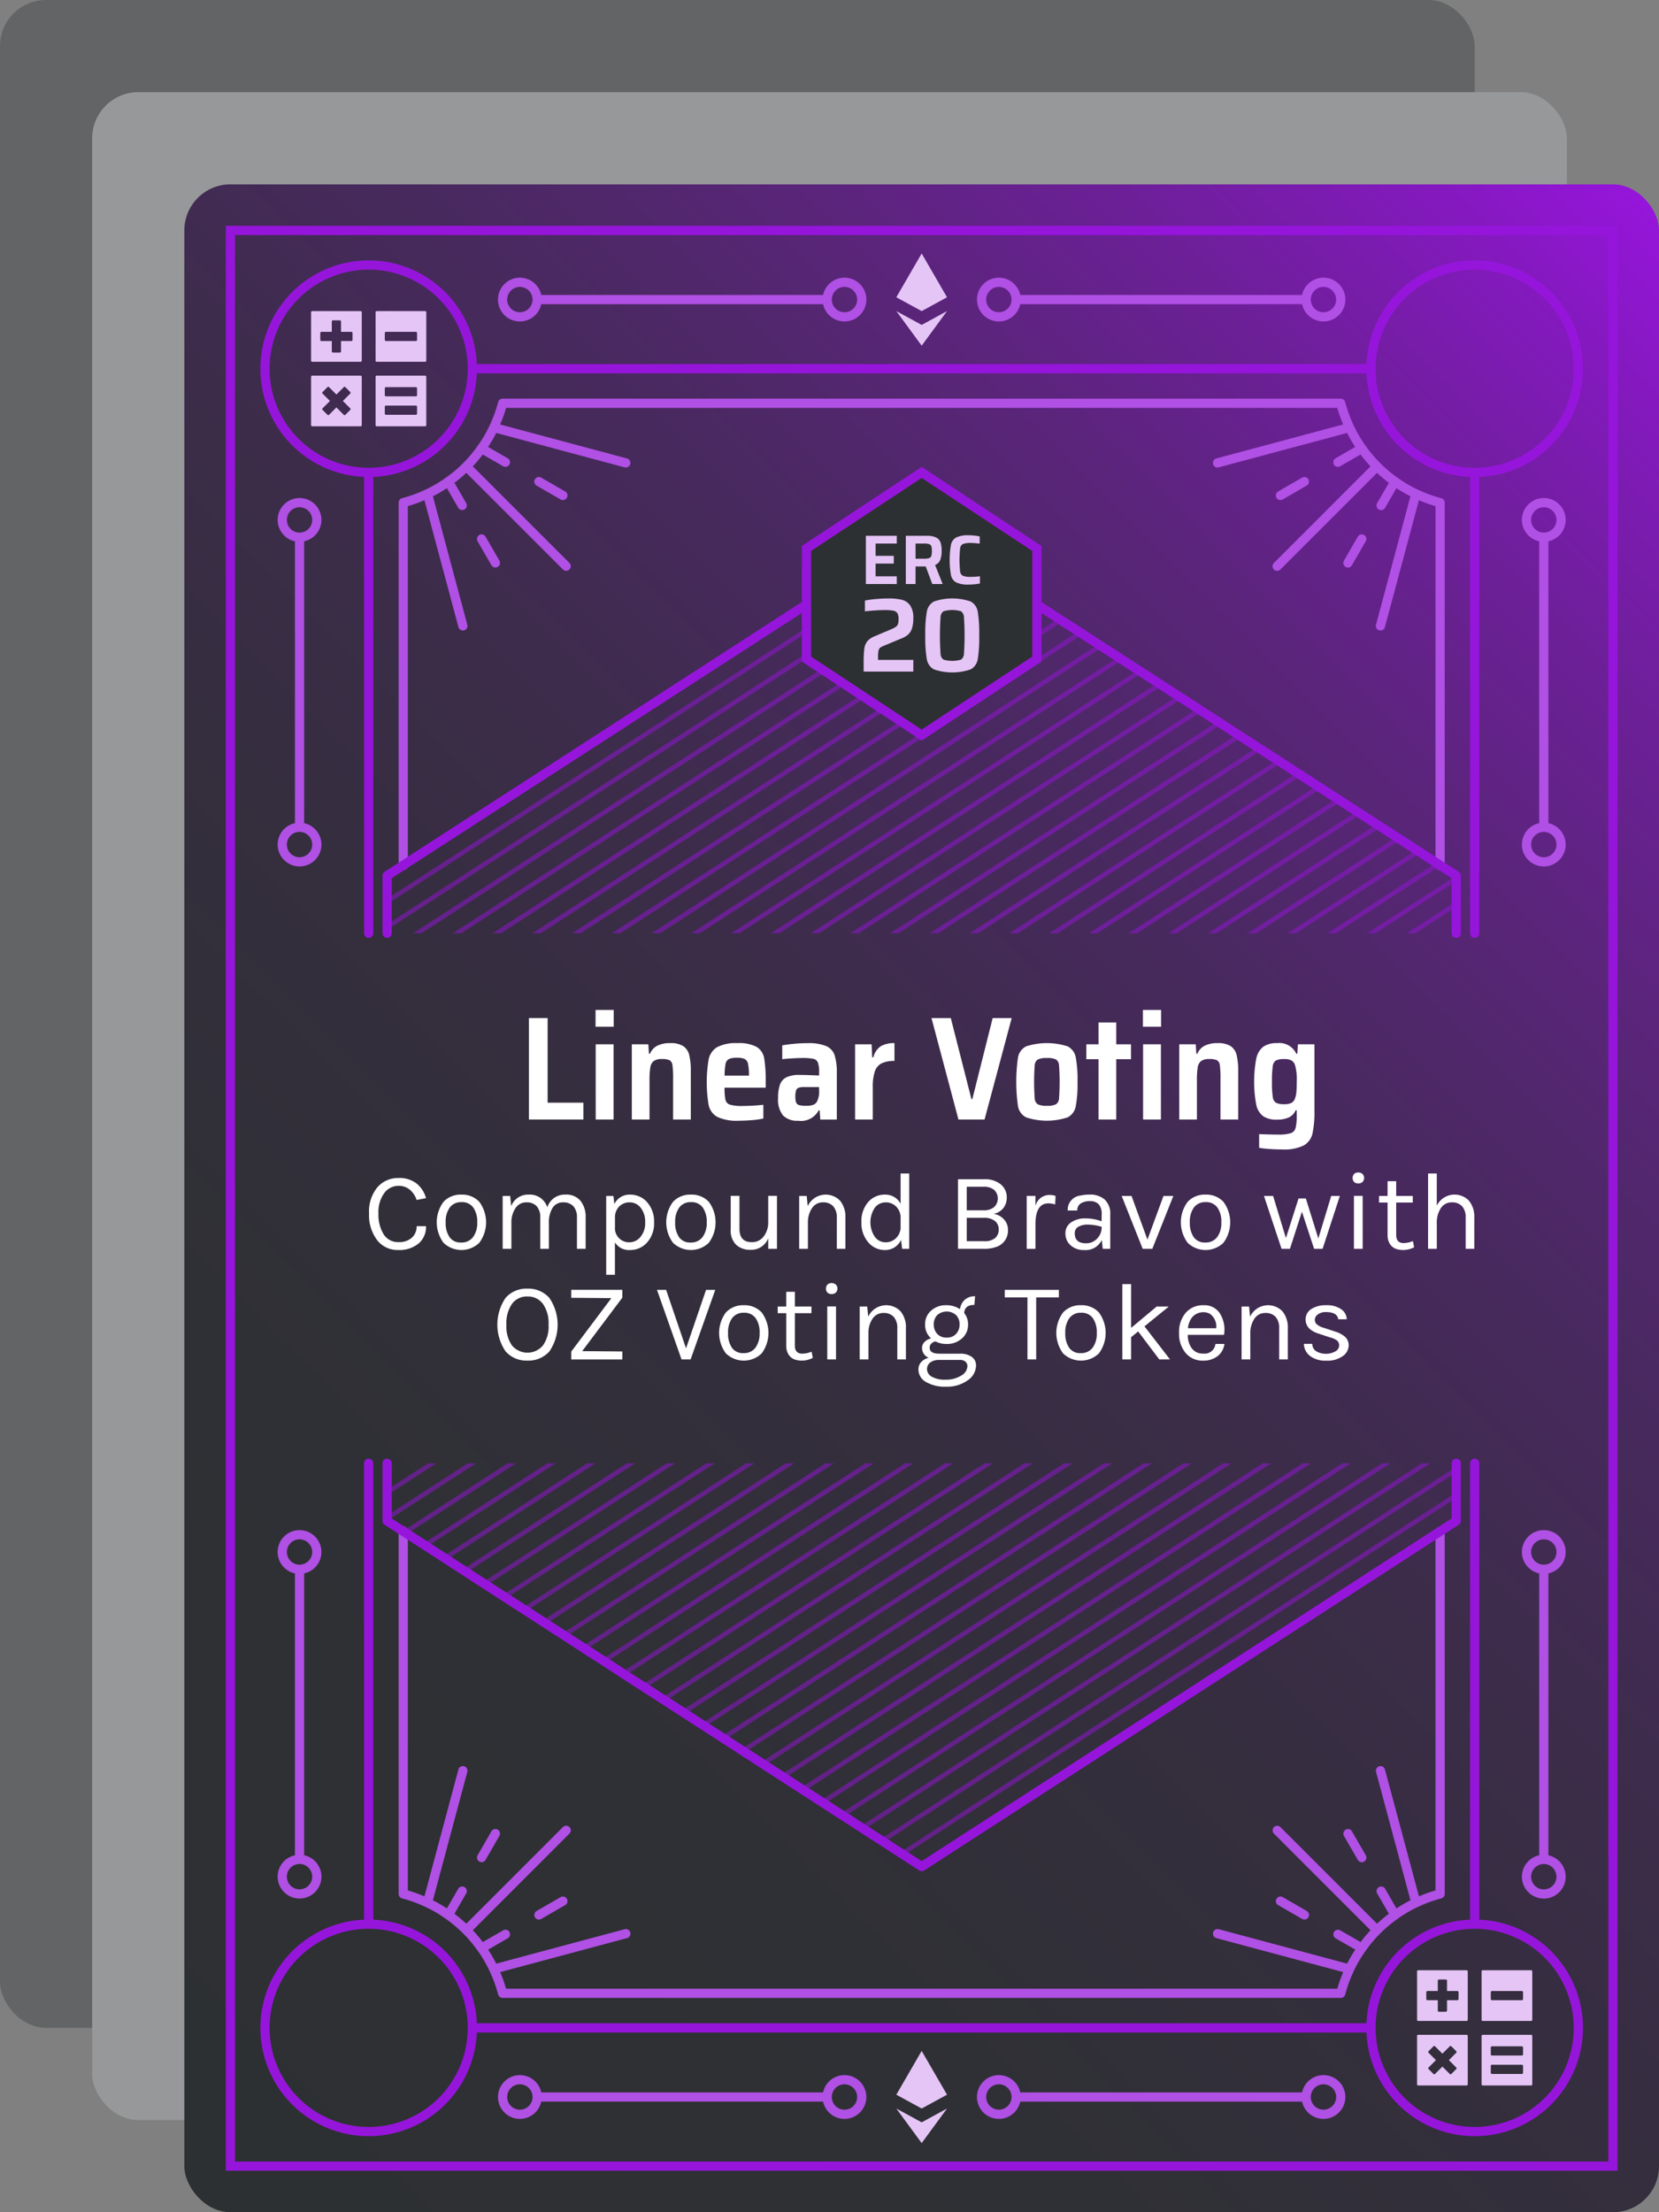 <svg id="Layer_1" data-name="Layer 1" xmlns="http://www.w3.org/2000/svg" xmlns:xlink="http://www.w3.org/1999/xlink" viewBox="0 0 180 240"><rect x="0" y="0" width="180" height="240" fill="#808080" stroke="none"/><defs><style>.cls-1{fill:#626465;}.cls-2{fill:#969899;}.cls-3{fill:url(#linear-gradient);}.cls-4,.cls-5,.cls-6{fill:none;}.cls-4,.cls-5,.cls-9{stroke:#9615db;}.cls-4,.cls-9{stroke-miterlimit:10;}.cls-5,.cls-6{stroke-linecap:round;stroke-linejoin:round;}.cls-6{stroke:#b050e4;}.cls-7{fill:#e5c5f6;}.cls-8{fill:#9615db;opacity:0.5;}.cls-9{fill:#2d3032;}.cls-10{fill:#fff;}</style><linearGradient id="linear-gradient" x1="6.464" y1="223.536" x2="193.536" y2="36.464" gradientUnits="userSpaceOnUse"><stop offset="0" stop-color="#2d3032"/><stop offset="0.258" stop-color="#2f3035"/><stop offset="0.414" stop-color="#342e3d"/><stop offset="0.542" stop-color="#3d2c4b"/><stop offset="0.656" stop-color="#492960"/><stop offset="0.759" stop-color="#5a257a"/><stop offset="0.856" stop-color="#6e1f9a"/><stop offset="0.945" stop-color="#8519c0"/><stop offset="1" stop-color="#9615db"/></linearGradient></defs><g id="ERC-20_Linear_Voting_Compround_Bravo_" data-name="ERC-20 Linear Voting (Compround Bravo)"><rect class="cls-1" width="160" height="220" rx="5"/><rect class="cls-2" x="10" y="10" width="160" height="220" rx="5"/><rect class="cls-3" x="20" y="20" width="160" height="220" rx="5"/><rect class="cls-4" x="25" y="25" width="150" height="210"/><path class="cls-5" d="M158.75,50H61.25M50,111.25v-50m0,157.5v-50m120-57.5v-50m0,157.5v-50M158.75,230H61.25M50,38.75A11.25,11.25,0,1,0,61.25,50,11.25,11.25,0,0,0,50,38.75Zm120,0A11.25,11.25,0,1,0,181.25,50,11.25,11.25,0,0,0,170,38.75Zm-120,180A11.25,11.25,0,1,0,61.25,230,11.25,11.25,0,0,0,50,218.75Zm120,0A11.25,11.25,0,1,0,181.25,230,11.25,11.25,0,0,0,170,218.75Z" transform="translate(-10 -10)"/><path class="cls-6" d="M155.47,53.75H64.53M53.75,103.9V64.53m0,150.94V176.1m112.5-72.2V64.53m0,150.94V176.131M155.47,226.25H64.53M53.75,64.53a15.023,15.023,0,0,0,2.63-.96,13.906,13.906,0,0,0,2.27-1.33,14.808,14.808,0,0,0,3.59-3.59,13.906,13.906,0,0,0,1.33-2.27,15.023,15.023,0,0,0,.96-2.63M60.22,77.9,56.38,63.57m7.37,7.5-1.5-2.6m-2.1-3.634-1.5-2.6m12.78,9.19L60.6,60.6m10.47,3.15-2.6-1.5m-3.634-2.1-2.6-1.5M77.9,60.22,63.57,56.38m91.9-2.63a15.023,15.023,0,0,0,.96,2.63,13.906,13.906,0,0,0,1.33,2.27,14.808,14.808,0,0,0,3.59,3.59,13.906,13.906,0,0,0,2.27,1.33,15.023,15.023,0,0,0,2.63.96m-9.82-8.15L142.1,60.22m15.66-1.57-2.6,1.5m-3.634,2.1-2.6,1.5M159.4,60.6,148.57,71.43m12.78-9.19-1.5,2.6m-2.1,3.634-1.5,2.6m7.37-7.5L159.78,77.9M64.53,226.25a15.023,15.023,0,0,0-.96-2.63,13.906,13.906,0,0,0-1.33-2.27,14.808,14.808,0,0,0-3.59-3.59,13.906,13.906,0,0,0-2.27-1.33,15.023,15.023,0,0,0-2.63-.96m2.63.96,3.84-14.33m-1.57,15.66,1.5-2.6m2.1-3.634,1.5-2.6M60.6,219.4l10.83-10.83m-9.19,12.78,2.6-1.5m3.634-2.1,2.6-1.5m-7.5,7.37,14.33-3.84m88.35-4.31a15.023,15.023,0,0,0-2.63.96,13.906,13.906,0,0,0-2.27,1.33,14.808,14.808,0,0,0-3.59,3.59,13.906,13.906,0,0,0-1.33,2.27,15.023,15.023,0,0,0-.96,2.63m4.31-24.15,3.84,14.33m-7.37-7.5,1.5,2.6m2.1,3.634,1.5,2.6m-12.78-9.19L159.4,219.4m-10.47-3.15,2.6,1.5m3.634,2.1,2.6,1.5m-15.66-1.57,14.33,3.84" transform="translate(-10 -10)"/><path class="cls-7" d="M112.75,42.25,110,43.75l-2.75-1.5L110,37.5Zm-2.75,3-2.75-1.5L110,47.5l2.75-3.75Z" transform="translate(-10 -10)"/><path class="cls-6" d="M120.25,42.5h31.47m-33.345-1.875A1.875,1.875,0,1,0,120.25,42.5,1.874,1.874,0,0,0,118.375,40.625Zm35.22,0A1.875,1.875,0,1,0,155.47,42.5,1.874,1.874,0,0,0,153.6,40.625Z" transform="translate(-10 -10)"/><path class="cls-6" d="M68.28,42.5H99.75M66.405,40.625A1.875,1.875,0,1,0,68.28,42.5,1.874,1.874,0,0,0,66.405,40.625Zm35.22,0A1.875,1.875,0,1,0,103.5,42.5,1.874,1.874,0,0,0,101.625,40.625Z" transform="translate(-10 -10)"/><path class="cls-6" d="M42.5,99.75V68.28m-1.875,33.345A1.875,1.875,0,1,0,42.5,99.75,1.874,1.874,0,0,0,40.625,101.625Zm0-35.22A1.875,1.875,0,1,0,42.5,64.53,1.874,1.874,0,0,0,40.625,66.405ZM177.5,99.75V68.28m-1.875,33.345A1.875,1.875,0,1,0,177.5,99.75,1.874,1.874,0,0,0,175.625,101.625Zm0-35.22A1.875,1.875,0,1,0,177.5,64.53,1.874,1.874,0,0,0,175.625,66.405ZM42.5,211.72V180.25M40.625,213.6A1.875,1.875,0,1,0,42.5,211.72,1.874,1.874,0,0,0,40.625,213.6Zm0-35.22A1.875,1.875,0,1,0,42.5,176.5,1.874,1.874,0,0,0,40.625,178.375ZM177.5,211.72V180.25M175.625,213.6a1.875,1.875,0,1,0,1.875-1.875A1.874,1.874,0,0,0,175.625,213.6Zm0-35.22A1.875,1.875,0,1,0,177.5,176.5,1.874,1.874,0,0,0,175.625,178.375Z" transform="translate(-10 -10)"/><path class="cls-7" d="M112.75,237.25l-2.75,1.5-2.75-1.5L110,232.5Zm-2.75,3-2.75-1.5L110,242.5l2.75-3.75Z" transform="translate(-10 -10)"/><path class="cls-6" d="M120.25,237.5h31.47m-33.345-1.875a1.875,1.875,0,1,0,1.875,1.875A1.874,1.874,0,0,0,118.375,235.625Zm35.22,0a1.875,1.875,0,1,0,1.875,1.875A1.874,1.874,0,0,0,153.6,235.625Z" transform="translate(-10 -10)"/><path class="cls-6" d="M68.28,237.5H99.75m-33.345-1.875A1.875,1.875,0,1,0,68.28,237.5,1.874,1.874,0,0,0,66.405,235.625Zm35.22,0A1.875,1.875,0,1,0,103.5,237.5,1.874,1.874,0,0,0,101.625,235.625Z" transform="translate(-10 -10)"/><path class="cls-7" d="M49.13,43.75H43.87a.129.129,0,0,0-.12.12v5.26a.129.129,0,0,0,.12.12h5.26a.129.129,0,0,0,.12-.12V43.87A.129.129,0,0,0,49.13,43.75Zm-.88,3.12a.131.131,0,0,1-.12.13H47v1.13a.131.131,0,0,1-.13.12h-.74a.131.131,0,0,1-.13-.12V47H44.87a.131.131,0,0,1-.12-.13v-.74a.131.131,0,0,1,.12-.13H46V44.87a.131.131,0,0,1,.13-.12h.74a.131.131,0,0,1,.13.12V46h1.13a.131.131,0,0,1,.12.13Zm.88,3.88H43.87a.129.129,0,0,0-.12.12v5.26a.129.129,0,0,0,.12.12h5.26a.129.129,0,0,0,.12-.12V50.87A.129.129,0,0,0,49.13,50.75ZM48,54.3a.115.115,0,0,1,0,.17l-.53.53a.115.115,0,0,1-.17,0l-.8-.8-.8.8a.115.115,0,0,1-.17,0L45,54.47a.115.115,0,0,1,0-.17l.8-.8-.8-.8a.115.115,0,0,1,0-.17l.53-.53a.115.115,0,0,1,.17,0l.8.8.8-.8a.115.115,0,0,1,.17,0l.53.53a.115.115,0,0,1,0,.17l-.8.8Zm8.13-10.55H50.87a.129.129,0,0,0-.12.12v5.26a.129.129,0,0,0,.12.12h5.26a.129.129,0,0,0,.12-.12V43.87A.129.129,0,0,0,56.13,43.75Zm-.88,3.12a.131.131,0,0,1-.12.13H51.87a.131.131,0,0,1-.12-.13v-.74a.131.131,0,0,1,.12-.13h3.26a.131.131,0,0,1,.12.13Zm.88,3.88H50.87a.129.129,0,0,0-.12.12v5.26a.129.129,0,0,0,.12.12h5.26a.129.129,0,0,0,.12-.12V50.87A.129.129,0,0,0,56.13,50.75Zm-.88,4.12a.131.131,0,0,1-.12.13H51.87a.131.131,0,0,1-.12-.13v-.74a.131.131,0,0,1,.12-.13h3.26a.131.131,0,0,1,.12.13Zm0-2a.131.131,0,0,1-.12.13H51.87a.131.131,0,0,1-.12-.13v-.74a.131.131,0,0,1,.12-.13h3.26a.131.131,0,0,1,.12.13Z" transform="translate(-10 -10)"/><path class="cls-7" d="M169.13,223.75h-5.26a.129.129,0,0,0-.12.12v5.26a.129.129,0,0,0,.12.12h5.26a.129.129,0,0,0,.12-.12v-5.26A.129.129,0,0,0,169.13,223.75Zm-.88,3.12a.131.131,0,0,1-.12.13H167v1.13a.131.131,0,0,1-.13.12h-.74a.131.131,0,0,1-.13-.12V227h-1.13a.131.131,0,0,1-.12-.13v-.74a.131.131,0,0,1,.12-.13H166v-1.13a.131.131,0,0,1,.13-.12h.74a.131.131,0,0,1,.13.12V226h1.13a.131.131,0,0,1,.12.13Zm.88,3.88h-5.26a.129.129,0,0,0-.12.12v5.26a.129.129,0,0,0,.12.12h5.26a.129.129,0,0,0,.12-.12v-5.26A.129.129,0,0,0,169.13,230.75ZM168,234.3a.115.115,0,0,1,0,.17l-.53.53a.115.115,0,0,1-.17,0l-.8-.8-.8.8a.115.115,0,0,1-.17,0l-.53-.53a.115.115,0,0,1,0-.17l.8-.8-.8-.8a.115.115,0,0,1,0-.17l.53-.53a.115.115,0,0,1,.17,0l.8.8.8-.8a.115.115,0,0,1,.17,0l.53.53a.115.115,0,0,1,0,.17l-.8.8Zm8.13-10.55h-5.26a.129.129,0,0,0-.12.12v5.26a.129.129,0,0,0,.12.12h5.26a.129.129,0,0,0,.12-.12v-5.26A.129.129,0,0,0,176.13,223.75Zm-.88,3.12a.131.131,0,0,1-.12.13h-3.26a.131.131,0,0,1-.12-.13v-.74a.131.131,0,0,1,.12-.13h3.26a.131.131,0,0,1,.12.13Zm.88,3.88h-5.26a.129.129,0,0,0-.12.12v5.26a.129.129,0,0,0,.12.12h5.26a.129.129,0,0,0,.12-.12v-5.26A.129.129,0,0,0,176.13,230.75Zm-.88,4.12a.131.131,0,0,1-.12.13h-3.26a.131.131,0,0,1-.12-.13v-.74a.131.131,0,0,1,.12-.13h3.26a.131.131,0,0,1,.12.13Zm0-2a.131.131,0,0,1-.12.13h-3.26a.131.131,0,0,1-.12-.13v-.74a.131.131,0,0,1,.12-.13h3.26a.131.131,0,0,1,.12.13Z" transform="translate(-10 -10)"/><path class="cls-8" d="M107.62,210.96l.46.3L168,172.51v-.59Zm-2.16-1.4.46.3L168,169.72v-.59Zm58.81-40.81L103.3,208.17l.46.3,61.43-39.72Zm-4.31,0-58.81,38.03.46.29,59.27-38.32Zm-4.32,0L98.99,205.38l.46.3,57.12-36.93Zm-4.31,0-54.5,35.24.47.3,54.96-35.54Zm-4.32,0L94.67,202.59l.47.3,52.8-34.14Zm-4.3,0L92.52,201.2l.46.3,50.65-32.75Zm-4.32,0L90.36,199.8l.46.3,48.5-31.35Zm-4.31,0L88.21,198.41l.46.3L135,168.75Zm-4.31,0L86.05,197.02l.46.29,44.18-28.56Zm-4.32,0L83.89,195.62l.47.3,42.02-27.17Zm-4.3,0L81.74,194.23l.46.29,39.86-25.77Zm-4.32,0L79.58,192.83l.46.3,37.71-24.38Zm-4.31,0-35.1,22.69.46.3,35.56-22.99Zm-4.32,0L75.27,190.04l.46.3,33.39-21.59Zm-4.31,0-30.78,19.9.46.3,31.24-20.2Zm-4.32,0-28.62,18.5.46.3,29.08-18.8Zm-4.31,0L68.79,185.86l.46.3,26.93-17.41Zm-4.31,0L66.64,184.47l.46.29,24.76-16.01Zm-4.32,0L64.48,183.07l.46.3,22.61-14.62Zm-4.3,0-20,12.93.46.3,20.46-13.23ZM60.17,180.28l.46.3,18.3-11.83H78Zm102.46-69.03h.92l4.45-2.88v-.59ZM58.02,178.89l.46.3,16.14-10.44H73.7Zm100.31-67.64h.9l8.77-5.67V105ZM55.86,177.49l.46.3,13.98-9.04h-.92ZM165.84,103.6l-11.83,7.65h.92l11.37-7.35ZM53.7,176.1l.47.3L66,168.75h-.93Zm109.98-73.89-13.98,9.04h.91l13.53-8.75ZM52,174.41V175l9.67-6.25h-.92Zm109.52-73.6-16.15,10.44h.94l15.68-10.14ZM52,171.62v.6l5.37-3.47h-.93Zm107.37-72.2-18.3,11.83h.92l17.84-11.53Zm-2.16-1.39-20.45,13.22h.91l20-12.93Zm-2.15-1.4-22.61,14.62h.92l22.15-14.32Zm-2.16-1.39-24.76,16.01h.91l24.31-15.72Zm-2.15-1.39-26.91,17.4h.9l26.47-17.11Zm-2.17-1.4-29.07,18.8h.91l28.62-18.51Zm-2.15-1.39L115.2,111.25h.92l30.77-19.9Zm-2.16-1.4-33.4,21.59h.93l32.93-21.29Zm-2.15-1.39-35.55,22.98h.92l35.09-22.69Zm-2.16-1.4-37.71,24.38h.92l37.25-24.08Zm-2.15-1.39L97.95,111.25h.91l39.41-25.48Zm-2.16-1.4L93.62,111.25h.93l41.56-26.87Zm-2.16-1.39L89.32,111.25h.91l43.72-28.27Zm-2.16-1.4L85,111.25h.92l45.87-29.66Zm-2.15-1.39L80.69,111.25h.93L129.64,80.2Zm-2.16-1.4L76.37,111.25h.93L127.48,78.8Zm-2.16-1.39-52.8,34.14h.93l52.33-33.84Zm-2.15-1.39L67.75,111.25h.92l54.5-35.24Zm-2.16-1.4L63.43,111.25h.93l56.65-36.63Zm-2.15-1.39L59.12,111.25h.92l58.81-38.02Zm-2.16-1.4L54.81,111.25h.92L116.7,71.83Zm-2.16-1.39L52,110.28v.59l62.54-40.43Zm-2.15-1.39L52,107.5v.59l60.38-39.05Z" transform="translate(-10 -10)"/><path class="cls-5" d="M52,111.25V105l58-37.5.23.15,1.7,1.1.45.29,1.7,1.1.46.3,1.7,1.09.46.3,1.7,1.1.45.3,1.7,1.09.46.3,1.7,1.1.46.29,1.69,1.1.46.3,1.7,1.09.46.3,1.7,1.1.46.3,1.69,1.09.46.3,1.7,1.1.46.29,1.7,1.1.46.3,1.7,1.1.46.29,1.69,1.1.46.3,1.7,1.1.46.29,1.69,1.1.46.3,1.7,1.1.46.29,1.69,1.1.46.29,1.71,1.11.46.29,1.69,1.1.46.29,1.7,1.1.46.3,1.69,1.1.46.29,1.7,1.1.46.3,1.69,1.09.47.3,1.69,1.1.46.29,1.7,1.1.46.3L168,105v6.25M52,168.75V175l1.7,1.1.47.3,1.69,1.09.46.3,1.7,1.1.46.3,1.69,1.09.46.3,1.7,1.1.46.3,1.69,1.09.46.3,1.7,1.1.46.29,1.69,1.1.46.3,1.7,1.09.46.3,1.7,1.1.46.3,1.7,1.09.46.3,1.69,1.1.46.3,1.7,1.09.46.3,1.7,1.1.46.29,1.69,1.1.47.3,1.69,1.1.46.29,1.7,1.1.46.3,1.69,1.09.46.3,1.7,1.1.46.3,1.69,1.09.47.3,1.69,1.1.47.3,1.69,1.09.46.3,1.7,1.1.46.29,1.69,1.1.46.3,1.7,1.09.46.3,1.7,1.1.46.3,1.69,1.09.23.15L168,175v-6.25" transform="translate(-10 -10)"/><polygon class="cls-9" points="87.5 59.5 87.5 71.5 100 79.75 112.5 71.5 112.5 59.5 100 51.25 87.5 59.5"/><path class="cls-7" d="M103.945,73.359V68.13H107.3v.837H105V70.3h1.975v.844H105v1.383H107.3v.836Z" transform="translate(-10 -10)"/><path class="cls-7" d="M111.153,73.359l-.716-1.907h-1.1v1.907h-1.059V68.13h2.3a2.118,2.118,0,0,1,1.013.194.966.966,0,0,1,.463.544,3,3,0,0,1,.116.92,2.71,2.71,0,0,1-.146.93.961.961,0,0,1-.571.574l.825,2.067Zm-.341-2.812a.367.367,0,0,0,.238-.235,1.856,1.856,0,0,0,.054-.524,1.8,1.8,0,0,0-.054-.525.369.369,0,0,0-.23-.228,1.752,1.752,0,0,0-.583-.068h-.9v1.649h.892A1.8,1.8,0,0,0,110.812,70.547Z" transform="translate(-10 -10)"/><path class="cls-7" d="M115.754,73.386a6.424,6.424,0,0,1-.642.034,3.025,3.025,0,0,1-1.354-.228,1.164,1.164,0,0,1-.575-.775,9.624,9.624,0,0,1,0-3.34,1.169,1.169,0,0,1,.579-.775,2.981,2.981,0,0,1,1.35-.232,5.829,5.829,0,0,1,.65.038,3.873,3.873,0,0,1,.533.091v.775q-.633-.068-.941-.068a2.322,2.322,0,0,0-.867.11.589.589,0,0,0-.312.463,11.314,11.314,0,0,0,0,2.531.591.591,0,0,0,.312.464,2.343,2.343,0,0,0,.867.11,6.821,6.821,0,0,0,.966-.068V73.3A4.4,4.4,0,0,1,115.754,73.386Z" transform="translate(-10 -10)"/><path class="cls-7" d="M105.269,81.594h3.825v1.265h-5.388v-1a10.9,10.9,0,0,1,.075-1.5,1.632,1.632,0,0,1,.331-.8,2.086,2.086,0,0,1,.844-.553l1.037-.445c.158-.061.4-.159.713-.3a2.448,2.448,0,0,0,.513-.274.629.629,0,0,0,.219-.308,1.843,1.843,0,0,0,.055-.513,1.184,1.184,0,0,0-.138-.655.672.672,0,0,0-.443-.262,5.312,5.312,0,0,0-.969-.063q-.786,0-2.1.137V75.153a10.567,10.567,0,0,1,1.224-.165q.726-.063,1.35-.063a6,6,0,0,1,1.426.142,1.579,1.579,0,0,1,.906.61,2.317,2.317,0,0,1,.344,1.38,3.588,3.588,0,0,1-.138,1.1,1.569,1.569,0,0,1-.413.673,2.313,2.313,0,0,1-.75.439l-1.938.809a2.246,2.246,0,0,0-.287.142.543.543,0,0,0-.162.154.893.893,0,0,0-.106.325,4.08,4.08,0,0,0-.031.587Z" transform="translate(-10 -10)"/><path class="cls-7" d="M111.318,82.614a1.562,1.562,0,0,1-.762-1.111,14,14,0,0,1-.163-2.565,14,14,0,0,1,.163-2.565,1.564,1.564,0,0,1,.762-1.112,6.156,6.156,0,0,1,4.012,0,1.546,1.546,0,0,1,.757,1.106,14.735,14.735,0,0,1,.156,2.571,14.713,14.713,0,0,1-.156,2.57,1.546,1.546,0,0,1-.757,1.106,6.139,6.139,0,0,1-4.012,0Zm2.956-1.054a.818.818,0,0,0,.313-.644,28.8,28.8,0,0,0,0-3.956.818.818,0,0,0-.313-.644,3.383,3.383,0,0,0-1.906,0,.815.815,0,0,0-.319.649,28.228,28.228,0,0,0,0,3.945.816.816,0,0,0,.319.65,3.383,3.383,0,0,0,1.906,0Z" transform="translate(-10 -10)"/><path class="cls-10" d="M67.385,131.454V120.446h2.032v9.184H73.3v1.824Z" transform="translate(-10 -10)"/><path class="cls-10" d="M74.616,121.39v-1.824h1.968v1.824Zm.017,10.064v-8.16h1.936v8.16Z" transform="translate(-10 -10)"/><path class="cls-10" d="M83.032,127.054a10.078,10.078,0,0,0-.072-1.488.706.706,0,0,0-.312-.544,1.918,1.918,0,0,0-.832-.128,1.468,1.468,0,0,0-.888.216,1.078,1.078,0,0,0-.368.689,8.57,8.57,0,0,0-.088,1.431v4.224h-1.92v-8.16h1.792l.064,1.024h.112a1.715,1.715,0,0,1,.8-.872,3.045,3.045,0,0,1,1.392-.28,2.528,2.528,0,0,1,1.424.328,1.624,1.624,0,0,1,.648.976,7.352,7.352,0,0,1,.168,1.768v5.216h-1.92Z" transform="translate(-10 -10)"/><path class="cls-10" d="M93.08,128H88.616a5.785,5.785,0,0,0,.1,1.336.721.721,0,0,0,.5.511,4.687,4.687,0,0,0,1.368.137,21.258,21.258,0,0,0,2.239-.128v1.488a8.39,8.39,0,0,1-1.215.176q-.752.063-1.456.064a4.942,4.942,0,0,1-2.312-.408,1.915,1.915,0,0,1-.944-1.248,14.807,14.807,0,0,1,0-5.04,2.023,2.023,0,0,1,.92-1.288,4.309,4.309,0,0,1,2.192-.432,4.027,4.027,0,0,1,2.1.416,1.813,1.813,0,0,1,.808,1.24,14.783,14.783,0,0,1,.16,2.568Zm-4-3.1a.745.745,0,0,0-.36.528,6.9,6.9,0,0,0-.1,1.264h2.64a5.63,5.63,0,0,0-.1-1.28.754.754,0,0,0-.368-.528,1.944,1.944,0,0,0-.808-.128A2.053,2.053,0,0,0,89.08,124.894Z" transform="translate(-10 -10)"/><path class="cls-10" d="M94.951,131.006a2.7,2.7,0,0,1-.528-1.856,4.267,4.267,0,0,1,.208-1.5,1.413,1.413,0,0,1,.713-.784,3.228,3.228,0,0,1,1.4-.248q.722,0,2.129.064v-.352a2.944,2.944,0,0,0-.136-1.064.681.681,0,0,0-.5-.4A5.947,5.947,0,0,0,97,124.782c-.277,0-.634.014-1.071.04s-.79.056-1.057.088v-1.5a16.087,16.087,0,0,1,2.737-.24,5,5,0,0,1,2.04.32,1.67,1.67,0,0,1,.912,1,6.331,6.331,0,0,1,.232,1.944v5.024H99l-.064-.992h-.112a2.166,2.166,0,0,1-2.224,1.12A2.14,2.14,0,0,1,94.951,131.006Zm3.241-1.128a.861.861,0,0,0,.44-.344,2.478,2.478,0,0,0,.24-1.28v-.32h-1.6a1.94,1.94,0,0,0-.616.072.457.457,0,0,0-.281.288,2.152,2.152,0,0,0-.08.68,1.739,1.739,0,0,0,.088.64.489.489,0,0,0,.328.28,2.936,2.936,0,0,0,.769.072A2.346,2.346,0,0,0,98.192,129.878Z" transform="translate(-10 -10)"/><path class="cls-10" d="M102.777,123.294h1.792l.063,1.408h.128a1.986,1.986,0,0,1,.809-1.2,2.822,2.822,0,0,1,1.479-.336V125.1a3.025,3.025,0,0,0-1.416.272,1.533,1.533,0,0,0-.72.88,5.2,5.2,0,0,0-.215,1.68v3.52h-1.92Z" transform="translate(-10 -10)"/><path class="cls-10" d="M113.992,131.454l-2.927-11.008h2.095l2.241,8.8h.095l2.208-8.8h2.064l-2.944,11.008Z" transform="translate(-10 -10)"/><path class="cls-10" d="M121.336,131.221a1.69,1.69,0,0,1-.88-1.183,18.689,18.689,0,0,1,0-5.344,1.671,1.671,0,0,1,.88-1.176,7.354,7.354,0,0,1,4.5,0,1.669,1.669,0,0,1,.879,1.184,13.066,13.066,0,0,1,.194,2.672,12.935,12.935,0,0,1-.194,2.664,1.686,1.686,0,0,1-.879,1.183,7.18,7.18,0,0,1-4.5,0Zm3.233-1.416a.813.813,0,0,0,.336-.639,25.232,25.232,0,0,0,0-3.592.821.821,0,0,0-.329-.632,2.087,2.087,0,0,0-.984-.16,2.146,2.146,0,0,0-.992.16.8.8,0,0,0-.336.632,24.845,24.845,0,0,0,0,3.592.808.808,0,0,0,.336.639,2.117,2.117,0,0,0,.992.161A2.078,2.078,0,0,0,124.569,129.805Z" transform="translate(-10 -10)"/><path class="cls-10" d="M129.192,131.454V124.91h-1.328v-1.616h1.328v-2.367h1.92v2.367h1.6v1.616h-1.6v6.544Z" transform="translate(-10 -10)"/><path class="cls-10" d="M134.007,121.39v-1.824h1.969v1.824Zm.017,10.064v-8.16h1.935v8.16Z" transform="translate(-10 -10)"/><path class="cls-10" d="M142.423,127.054a10.266,10.266,0,0,0-.071-1.488.709.709,0,0,0-.313-.544,1.921,1.921,0,0,0-.832-.128,1.462,1.462,0,0,0-.887.216,1.078,1.078,0,0,0-.369.689,8.594,8.594,0,0,0-.087,1.431v4.224h-1.92v-8.16h1.792l.063,1.024h.112a1.715,1.715,0,0,1,.8-.872,3.044,3.044,0,0,1,1.393-.28,2.532,2.532,0,0,1,1.424.328,1.618,1.618,0,0,1,.647.976,7.352,7.352,0,0,1,.168,1.768v5.216h-1.92Z" transform="translate(-10 -10)"/><path class="cls-10" d="M147.759,134.654a10.488,10.488,0,0,1-1.144-.128v-1.488q1.12.048,2.064.048a4.334,4.334,0,0,0,1.376-.152.82.82,0,0,0,.52-.576,5.943,5.943,0,0,0,.121-1.448v-.464h-.113a1.53,1.53,0,0,1-.767.792,3.078,3.078,0,0,1-1.265.231,2.581,2.581,0,0,1-1.488-.367,2.1,2.1,0,0,1-.76-1.248,13.63,13.63,0,0,1,.008-5.04,2.171,2.171,0,0,1,.776-1.272,2.551,2.551,0,0,1,1.481-.376,2.024,2.024,0,0,1,2.079,1.152h.112l.064-1.024h1.792v7.168a11.07,11.07,0,0,1-.215,2.528,2,2,0,0,1-.952,1.28,4.775,4.775,0,0,1-2.321.432Q148.472,134.7,147.759,134.654Zm2.353-5a.842.842,0,0,0,.391-.473,2.537,2.537,0,0,0,.153-.7c.026-.288.04-.667.04-1.135a5.7,5.7,0,0,0-.177-1.761.917.917,0,0,0-.392-.536,1.547,1.547,0,0,0-.76-.152,2.075,2.075,0,0,0-.919.144.833.833,0,0,0-.353.624,10.745,10.745,0,0,0-.088,1.681,10.586,10.586,0,0,0,.088,1.663.853.853,0,0,0,.353.631,1.967,1.967,0,0,0,.919.153A1.657,1.657,0,0,0,150.112,129.654Z" transform="translate(-10 -10)"/><path class="cls-10" d="M53.259,137.8a2.976,2.976,0,0,1,1.95.606,3.072,3.072,0,0,1,1.014,1.578l-1.02.2a2.394,2.394,0,0,0-.75-1.122,1.838,1.838,0,0,0-1.194-.414,1.922,1.922,0,0,0-1.572.792,3.475,3.475,0,0,0-.624,2.2,4.071,4.071,0,0,0,.558,2.262,1.834,1.834,0,0,0,1.638.852,2.036,2.036,0,0,0,1.422-.474,1.612,1.612,0,0,0,.522-1.254h1.02a2.356,2.356,0,0,1-.81,1.884,3.29,3.29,0,0,1-2.22.7,2.784,2.784,0,0,1-2.28-1.08,4.476,4.476,0,0,1-.87-2.892,4.112,4.112,0,0,1,.9-2.826A2.955,2.955,0,0,1,53.259,137.8Z" transform="translate(-10 -10)"/><path class="cls-10" d="M60.063,139.6a2.545,2.545,0,0,1,1.938.78,3.726,3.726,0,0,1,0,4.452,2.8,2.8,0,0,1-3.876,0,3.726,3.726,0,0,1,0-4.452A2.545,2.545,0,0,1,60.063,139.6Zm1.716,3.006A2.648,2.648,0,0,0,61.347,141a1.478,1.478,0,0,0-1.266-.582A1.511,1.511,0,0,0,58.8,141a2.6,2.6,0,0,0-.444,1.608,2.709,2.709,0,0,0,.42,1.609,1.448,1.448,0,0,0,1.254.582,1.547,1.547,0,0,0,1.29-.582A2.551,2.551,0,0,0,61.779,142.608Z" transform="translate(-10 -10)"/><path class="cls-10" d="M65.463,140.85A1.967,1.967,0,0,1,67.4,139.6a1.968,1.968,0,0,1,1.98,1.38,1.99,1.99,0,0,1,2-1.38,1.969,1.969,0,0,1,1.6.672,2.773,2.773,0,0,1,.564,1.836v3.372H72.6V142.11a1.779,1.779,0,0,0-.39-1.248,1.459,1.459,0,0,0-1.122-.42,1.286,1.286,0,0,0-1.134.6,2.947,2.947,0,0,0-.4,1.656v2.784h-.936V142.11a1.775,1.775,0,0,0-.389-1.248,1.442,1.442,0,0,0-1.111-.42,1.389,1.389,0,0,0-1.163.588,2.759,2.759,0,0,0-.468,1.633v2.819h-.948v-5.736h.816Z" transform="translate(-10 -10)"/><path class="cls-10" d="M76.659,140.622a1.816,1.816,0,0,1,1.686-1.02,2.421,2.421,0,0,1,1.872.828,3.128,3.128,0,0,1,.75,2.184,3.091,3.091,0,0,1-.756,2.178,2.425,2.425,0,0,1-1.86.822,1.8,1.8,0,0,1-1.632-.828V148.3h-.948v-8.556h.78Zm1.644,4.152a1.54,1.54,0,0,0,1.182-.576A2.3,2.3,0,0,0,80,142.62a2.42,2.42,0,0,0-.486-1.59,1.482,1.482,0,0,0-1.182-.588,1.555,1.555,0,0,0-1.14.438,1.665,1.665,0,0,0-.468,1.182v1.092a1.522,1.522,0,0,0,1.584,1.62Z" transform="translate(-10 -10)"/><path class="cls-10" d="M84.963,139.6a2.546,2.546,0,0,1,1.938.78,3.726,3.726,0,0,1,0,4.452,2.8,2.8,0,0,1-3.876,0,3.726,3.726,0,0,1,0-4.452A2.545,2.545,0,0,1,84.963,139.6Zm1.716,3.006A2.648,2.648,0,0,0,86.247,141a1.478,1.478,0,0,0-1.266-.582A1.511,1.511,0,0,0,83.7,141a2.589,2.589,0,0,0-.444,1.608,2.709,2.709,0,0,0,.42,1.609,1.448,1.448,0,0,0,1.254.582,1.547,1.547,0,0,0,1.29-.582A2.551,2.551,0,0,0,86.679,142.608Z" transform="translate(-10 -10)"/><path class="cls-10" d="M93.351,144.343a1.98,1.98,0,0,1-1.908,1.248,2.243,2.243,0,0,1-1.566-.54,2.15,2.15,0,0,1-.595-1.669v-3.648h.949v3.576q0,1.452,1.343,1.452a1.553,1.553,0,0,0,1.267-.6,2.478,2.478,0,0,0,.51-1.536v-2.892H94.3v5.748h-.948Z" transform="translate(-10 -10)"/><path class="cls-10" d="M97.635,140.85a2.157,2.157,0,0,1,3.521-.576,2.748,2.748,0,0,1,.57,1.836v3.372h-.936V142.11a1.779,1.779,0,0,0-.389-1.248,1.444,1.444,0,0,0-1.111-.42,1.389,1.389,0,0,0-1.163.588,2.766,2.766,0,0,0-.469,1.633v2.819h-.947v-5.736h.816Z" transform="translate(-10 -10)"/><path class="cls-10" d="M107.714,140.6V137.31h.936v8.172h-.768l-.12-.96a1.981,1.981,0,0,1-.731.817,1.9,1.9,0,0,1-1,.275,2.337,2.337,0,0,1-1.83-.84,3.2,3.2,0,0,1-.738-2.19,3.138,3.138,0,0,1,.726-2.166,2.352,2.352,0,0,1,1.837-.816A1.839,1.839,0,0,1,107.714,140.6Zm-1.632-.156a1.449,1.449,0,0,0-1.17.588,2.839,2.839,0,0,0,.006,3.15,1.439,1.439,0,0,0,1.153.594,1.6,1.6,0,0,0,1.145-.45,1.662,1.662,0,0,0,.5-1.206v-.936a1.719,1.719,0,0,0-.468-1.272A1.58,1.58,0,0,0,106.082,140.442Z" transform="translate(-10 -10)"/><path class="cls-10" d="M113.942,137.934h2.82a2.686,2.686,0,0,1,1.83.564,1.806,1.806,0,0,1,.642,1.416,1.857,1.857,0,0,1-.354,1.128,1.775,1.775,0,0,1-1.074.648,1.856,1.856,0,0,1,1.134.612,1.661,1.661,0,0,1,.426,1.117,1.859,1.859,0,0,1-1.356,1.883,3.675,3.675,0,0,1-1.236.18h-2.832Zm.948,3.372h1.848a1.691,1.691,0,0,0,1.11-.342,1.285,1.285,0,0,0,.012-1.878,1.7,1.7,0,0,0-1.122-.336H114.89Zm1.86,3.348a1.783,1.783,0,0,0,1.236-.348,1.205,1.205,0,0,0,.372-.924,1.138,1.138,0,0,0-.408-.918,1.827,1.827,0,0,0-1.2-.342h-1.86v2.532Z" transform="translate(-10 -10)"/><path class="cls-10" d="M123.746,140.55q-1.356,0-1.4,2.136v2.8h-.948v-5.748h.948v1.1a1.558,1.558,0,0,1,1.523-1.2,2,2,0,0,1,.661.109l-.047.924A2.307,2.307,0,0,0,123.746,140.55Z" transform="translate(-10 -10)"/><path class="cls-10" d="M129.53,141.761a1.575,1.575,0,0,0-.324-1.115,1.249,1.249,0,0,0-.942-.336,1.8,1.8,0,0,0-1,.246.857.857,0,0,0-.378.774h-1.044a1.564,1.564,0,0,1,1.416-1.632,4.312,4.312,0,0,1,.936-.1,2.4,2.4,0,0,1,1.667.54,2.1,2.1,0,0,1,.6,1.644v3.7h-.816l-.1-.96a1.932,1.932,0,0,1-1.908,1.092,2.1,2.1,0,0,1-1.482-.516,1.676,1.676,0,0,1-.558-1.284,1.383,1.383,0,0,1,.618-1.2,2.627,2.627,0,0,1,1.542-.432,5.025,5.025,0,0,1,1.764.312Zm0,1.333a5.6,5.6,0,0,0-1.488-.24,2.041,2.041,0,0,0-1.032.229.768.768,0,0,0-.4.719q0,1.08,1.224,1.081a1.626,1.626,0,0,0,1.193-.5A1.746,1.746,0,0,0,129.53,143.094Z" transform="translate(-10 -10)"/><path class="cls-10" d="M132.77,139.746l1.727,4.74,1.741-4.74h1.068l-2.28,5.736h-1.044l-2.281-5.736Z" transform="translate(-10 -10)"/><path class="cls-10" d="M140.8,139.6a2.546,2.546,0,0,1,1.938.78,3.726,3.726,0,0,1,0,4.452,2.8,2.8,0,0,1-3.876,0,3.722,3.722,0,0,1,0-4.452A2.543,2.543,0,0,1,140.8,139.6Zm1.716,3.006a2.648,2.648,0,0,0-.433-1.608,1.476,1.476,0,0,0-1.265-.582,1.513,1.513,0,0,0-1.279.582,2.6,2.6,0,0,0-.443,1.608,2.709,2.709,0,0,0,.42,1.609,1.446,1.446,0,0,0,1.254.582,1.549,1.549,0,0,0,1.29-.582A2.551,2.551,0,0,0,142.514,142.608Z" transform="translate(-10 -10)"/><path class="cls-10" d="M148.13,139.746l1.392,4.572,1.368-4.3h.792l1.356,4.344,1.4-4.62h.936l-1.872,5.736h-.924l-1.32-4.02-1.3,4.02h-.912l-1.908-5.736Z" transform="translate(-10 -10)"/><path class="cls-10" d="M157.369,138.39a.61.61,0,0,1-.45-.162.657.657,0,0,1,0-.864.61.61,0,0,1,.45-.162.651.651,0,0,1,.462.162.623.623,0,0,1,0,.864A.651.651,0,0,1,157.369,138.39Zm-.467,1.344h.947v5.748H156.9Z" transform="translate(-10 -10)"/><path class="cls-10" d="M163.429,145.314a2.529,2.529,0,0,1-1.884.2,1.33,1.33,0,0,1-.864-.8,1.789,1.789,0,0,1-.132-.721v-3.528h-.924v-.72h.924v-1.6h.936v1.6h1.8v.72h-1.8v3.516q0,.876.816.876a2.768,2.768,0,0,0,1-.216Z" transform="translate(-10 -10)"/><path class="cls-10" d="M165.89,140.8a2.157,2.157,0,0,1,3.5-.528,2.748,2.748,0,0,1,.569,1.836v3.372h-.935V142.11a1.775,1.775,0,0,0-.39-1.248,1.459,1.459,0,0,0-1.122-.42,1.382,1.382,0,0,0-1.177.618,2.886,2.886,0,0,0-.443,1.71v2.712h-.948V137.31h.948Z" transform="translate(-10 -10)"/><path class="cls-10" d="M67.226,149.8a3.044,3.044,0,0,1,2.37,1,5.14,5.14,0,0,1,.006,5.82,3.057,3.057,0,0,1-2.376.99,3.021,3.021,0,0,1-2.37-1,5.164,5.164,0,0,1,0-5.808A3.021,3.021,0,0,1,67.226,149.8Zm0,.852a2,2,0,0,0-1.668.792,3.668,3.668,0,0,0-.611,2.28,3.559,3.559,0,0,0,.611,2.256,2.2,2.2,0,0,0,3.342,0,3.533,3.533,0,0,0,.618-2.256,3.642,3.642,0,0,0-.618-2.28A2.011,2.011,0,0,0,67.226,150.654Z" transform="translate(-10 -10)"/><path class="cls-10" d="M71.978,156.631l4.356-5.8-4.356-.035v-.865h5.544v.852l-4.356,5.8,4.356.036v.864H71.978Z" transform="translate(-10 -10)"/><path class="cls-10" d="M82.274,149.934l2.16,6.348,2.172-6.348h1l-2.676,7.548h-.984l-2.664-7.548Z" transform="translate(-10 -10)"/><path class="cls-10" d="M90.7,151.6a2.54,2.54,0,0,1,1.938.781,3.725,3.725,0,0,1,0,4.451,2.8,2.8,0,0,1-3.876,0,3.725,3.725,0,0,1,0-4.451A2.542,2.542,0,0,1,90.7,151.6Zm1.716,3.006A2.65,2.65,0,0,0,91.983,153a1.479,1.479,0,0,0-1.267-.582,1.511,1.511,0,0,0-1.278.582,2.6,2.6,0,0,0-.444,1.608,2.709,2.709,0,0,0,.42,1.609,1.448,1.448,0,0,0,1.254.582,1.545,1.545,0,0,0,1.29-.582A2.551,2.551,0,0,0,92.414,154.608Z" transform="translate(-10 -10)"/><path class="cls-10" d="M98.186,157.314a2.528,2.528,0,0,1-1.884.2,1.33,1.33,0,0,1-.864-.8,1.789,1.789,0,0,1-.132-.721v-3.527h-.924v-.721h.924v-1.6h.936v1.6h1.8v.721h-1.8v3.515q0,.876.816.876a2.768,2.768,0,0,0,1-.216Z" transform="translate(-10 -10)"/><path class="cls-10" d="M100.226,150.39a.607.607,0,0,1-.45-.162.657.657,0,0,1,0-.864.611.611,0,0,1,.45-.162.655.655,0,0,1,.462.162.623.623,0,0,1,0,.864A.651.651,0,0,1,100.226,150.39Zm-.468,1.344h.948v5.748h-.948Z" transform="translate(-10 -10)"/><path class="cls-10" d="M104.2,152.85a2.158,2.158,0,0,1,3.522-.576,2.75,2.75,0,0,1,.569,1.836v3.372h-.935V154.11a1.775,1.775,0,0,0-.39-1.248,1.443,1.443,0,0,0-1.11-.42,1.389,1.389,0,0,0-1.164.588,2.77,2.77,0,0,0-.468,1.632v2.82h-.948v-5.736h.816Z" transform="translate(-10 -10)"/><path class="cls-10" d="M110.762,157.3a1.129,1.129,0,0,1-.721-1.068.9.9,0,0,1,.282-.654,1.414,1.414,0,0,1,.7-.378,1.927,1.927,0,0,1-.649-1.512,1.906,1.906,0,0,1,.666-1.512,2.338,2.338,0,0,1,1.578-.576,2.688,2.688,0,0,1,1.548.432,1.535,1.535,0,0,1,1.633-1.4l-.084.935q-1.056,0-1.1.888a1.9,1.9,0,0,1,.419,1.236,1.94,1.94,0,0,1-.666,1.518,2.4,2.4,0,0,1-1.662.594,2.569,2.569,0,0,1-1.212-.276.9.9,0,0,0-.431.222.608.608,0,0,0-.193.474q0,.636,1.057.636h2.231a2.117,2.117,0,0,1,1.273.342,1.117,1.117,0,0,1,.468.954,1.969,1.969,0,0,1-.918,1.6,3.784,3.784,0,0,1-2.323.684,4.03,4.03,0,0,1-2.208-.522,1.533,1.533,0,0,1-.8-1.314,1.169,1.169,0,0,1,.3-.839A1.665,1.665,0,0,1,110.762,157.3Zm-.181,1.26a.942.942,0,0,0,.5.786,2.773,2.773,0,0,0,1.513.33,3.054,3.054,0,0,0,1.691-.438,1.235,1.235,0,0,0,.678-1.025.646.646,0,0,0-.2-.475.827.827,0,0,0-.607-.2h-2.315a1.522,1.522,0,0,0-.936.294A.9.9,0,0,0,110.581,158.562Zm3.529-4.878a1.4,1.4,0,0,0-.372-1.007,1.542,1.542,0,0,0-2.052,0,1.4,1.4,0,0,0-.372,1.013,1.442,1.442,0,0,0,.378,1.027,1.342,1.342,0,0,0,1.026.4,1.311,1.311,0,0,0,1.02-.408A1.465,1.465,0,0,0,114.11,153.684Z" transform="translate(-10 -10)"/><path class="cls-10" d="M119.017,149.934h5.869v.816h-2.461v6.732h-.947V150.75h-2.461Z" transform="translate(-10 -10)"/><path class="cls-10" d="M127.286,151.6a2.542,2.542,0,0,1,1.938.781,3.725,3.725,0,0,1,0,4.451,2.8,2.8,0,0,1-3.876,0,3.725,3.725,0,0,1,0-4.451A2.542,2.542,0,0,1,127.286,151.6ZM129,154.608A2.65,2.65,0,0,0,128.57,153a1.478,1.478,0,0,0-1.266-.582,1.511,1.511,0,0,0-1.278.582,2.6,2.6,0,0,0-.444,1.608,2.709,2.709,0,0,0,.42,1.609,1.446,1.446,0,0,0,1.254.582,1.548,1.548,0,0,0,1.29-.582A2.551,2.551,0,0,0,129,154.608Z" transform="translate(-10 -10)"/><path class="cls-10" d="M133.49,154.446l-.768.624v2.412h-.948V149.31h.948v4.752l2.771-2.316h1.321l-2.64,2.148,2.772,3.588h-1.165Z" transform="translate(-10 -10)"/><path class="cls-10" d="M140.522,156.846a1.189,1.189,0,0,0,1.355-1.044h.972a1.969,1.969,0,0,1-.762,1.338,2.521,2.521,0,0,1-1.565.474,2.366,2.366,0,0,1-1.872-.822,3.2,3.2,0,0,1-.721-2.19,3.162,3.162,0,0,1,.727-2.184,2.455,2.455,0,0,1,1.931-.816,1.987,1.987,0,0,1,1.8.936,3.313,3.313,0,0,1,.414,2.28h-3.924a2.347,2.347,0,0,0,.433,1.458A1.431,1.431,0,0,0,140.522,156.846Zm.7-4.344a1.61,1.61,0,0,0-1.83.354,2.195,2.195,0,0,0-.5,1.242h3.06A1.648,1.648,0,0,0,141.217,152.5Z" transform="translate(-10 -10)"/><path class="cls-10" d="M145.633,152.85a2.159,2.159,0,0,1,3.523-.576,2.76,2.76,0,0,1,.569,1.836v3.372h-.936V154.11a1.779,1.779,0,0,0-.39-1.248,1.44,1.44,0,0,0-1.11-.42,1.391,1.391,0,0,0-1.164.588,2.77,2.77,0,0,0-.468,1.632v2.82h-.948v-5.736h.816Z" transform="translate(-10 -10)"/><path class="cls-10" d="M152.263,152.022a2.832,2.832,0,0,1,1.639-.42,2.658,2.658,0,0,1,1.613.432,1.371,1.371,0,0,1,.606,1.092H155.2q-.109-.78-1.321-.78a1.384,1.384,0,0,0-.906.264.745.745,0,0,0-.317.57.658.658,0,0,0,.24.516,2.034,2.034,0,0,0,.767.366l1.153.384a3,3,0,0,1,1.122.582,1.247,1.247,0,0,1,.389.972,1.415,1.415,0,0,1-.635,1.116,2.822,2.822,0,0,1-1.777.5,2.773,2.773,0,0,1-1.776-.51,1.717,1.717,0,0,1-.672-1.314h.912a.955.955,0,0,0,.439.81,2.138,2.138,0,0,0,2.069.006.753.753,0,0,0,.408-.63.674.674,0,0,0-.24-.558,2.207,2.207,0,0,0-.779-.336l-1.117-.372q-1.5-.444-1.5-1.56A1.309,1.309,0,0,1,152.263,152.022Z" transform="translate(-10 -10)"/></g></svg>
